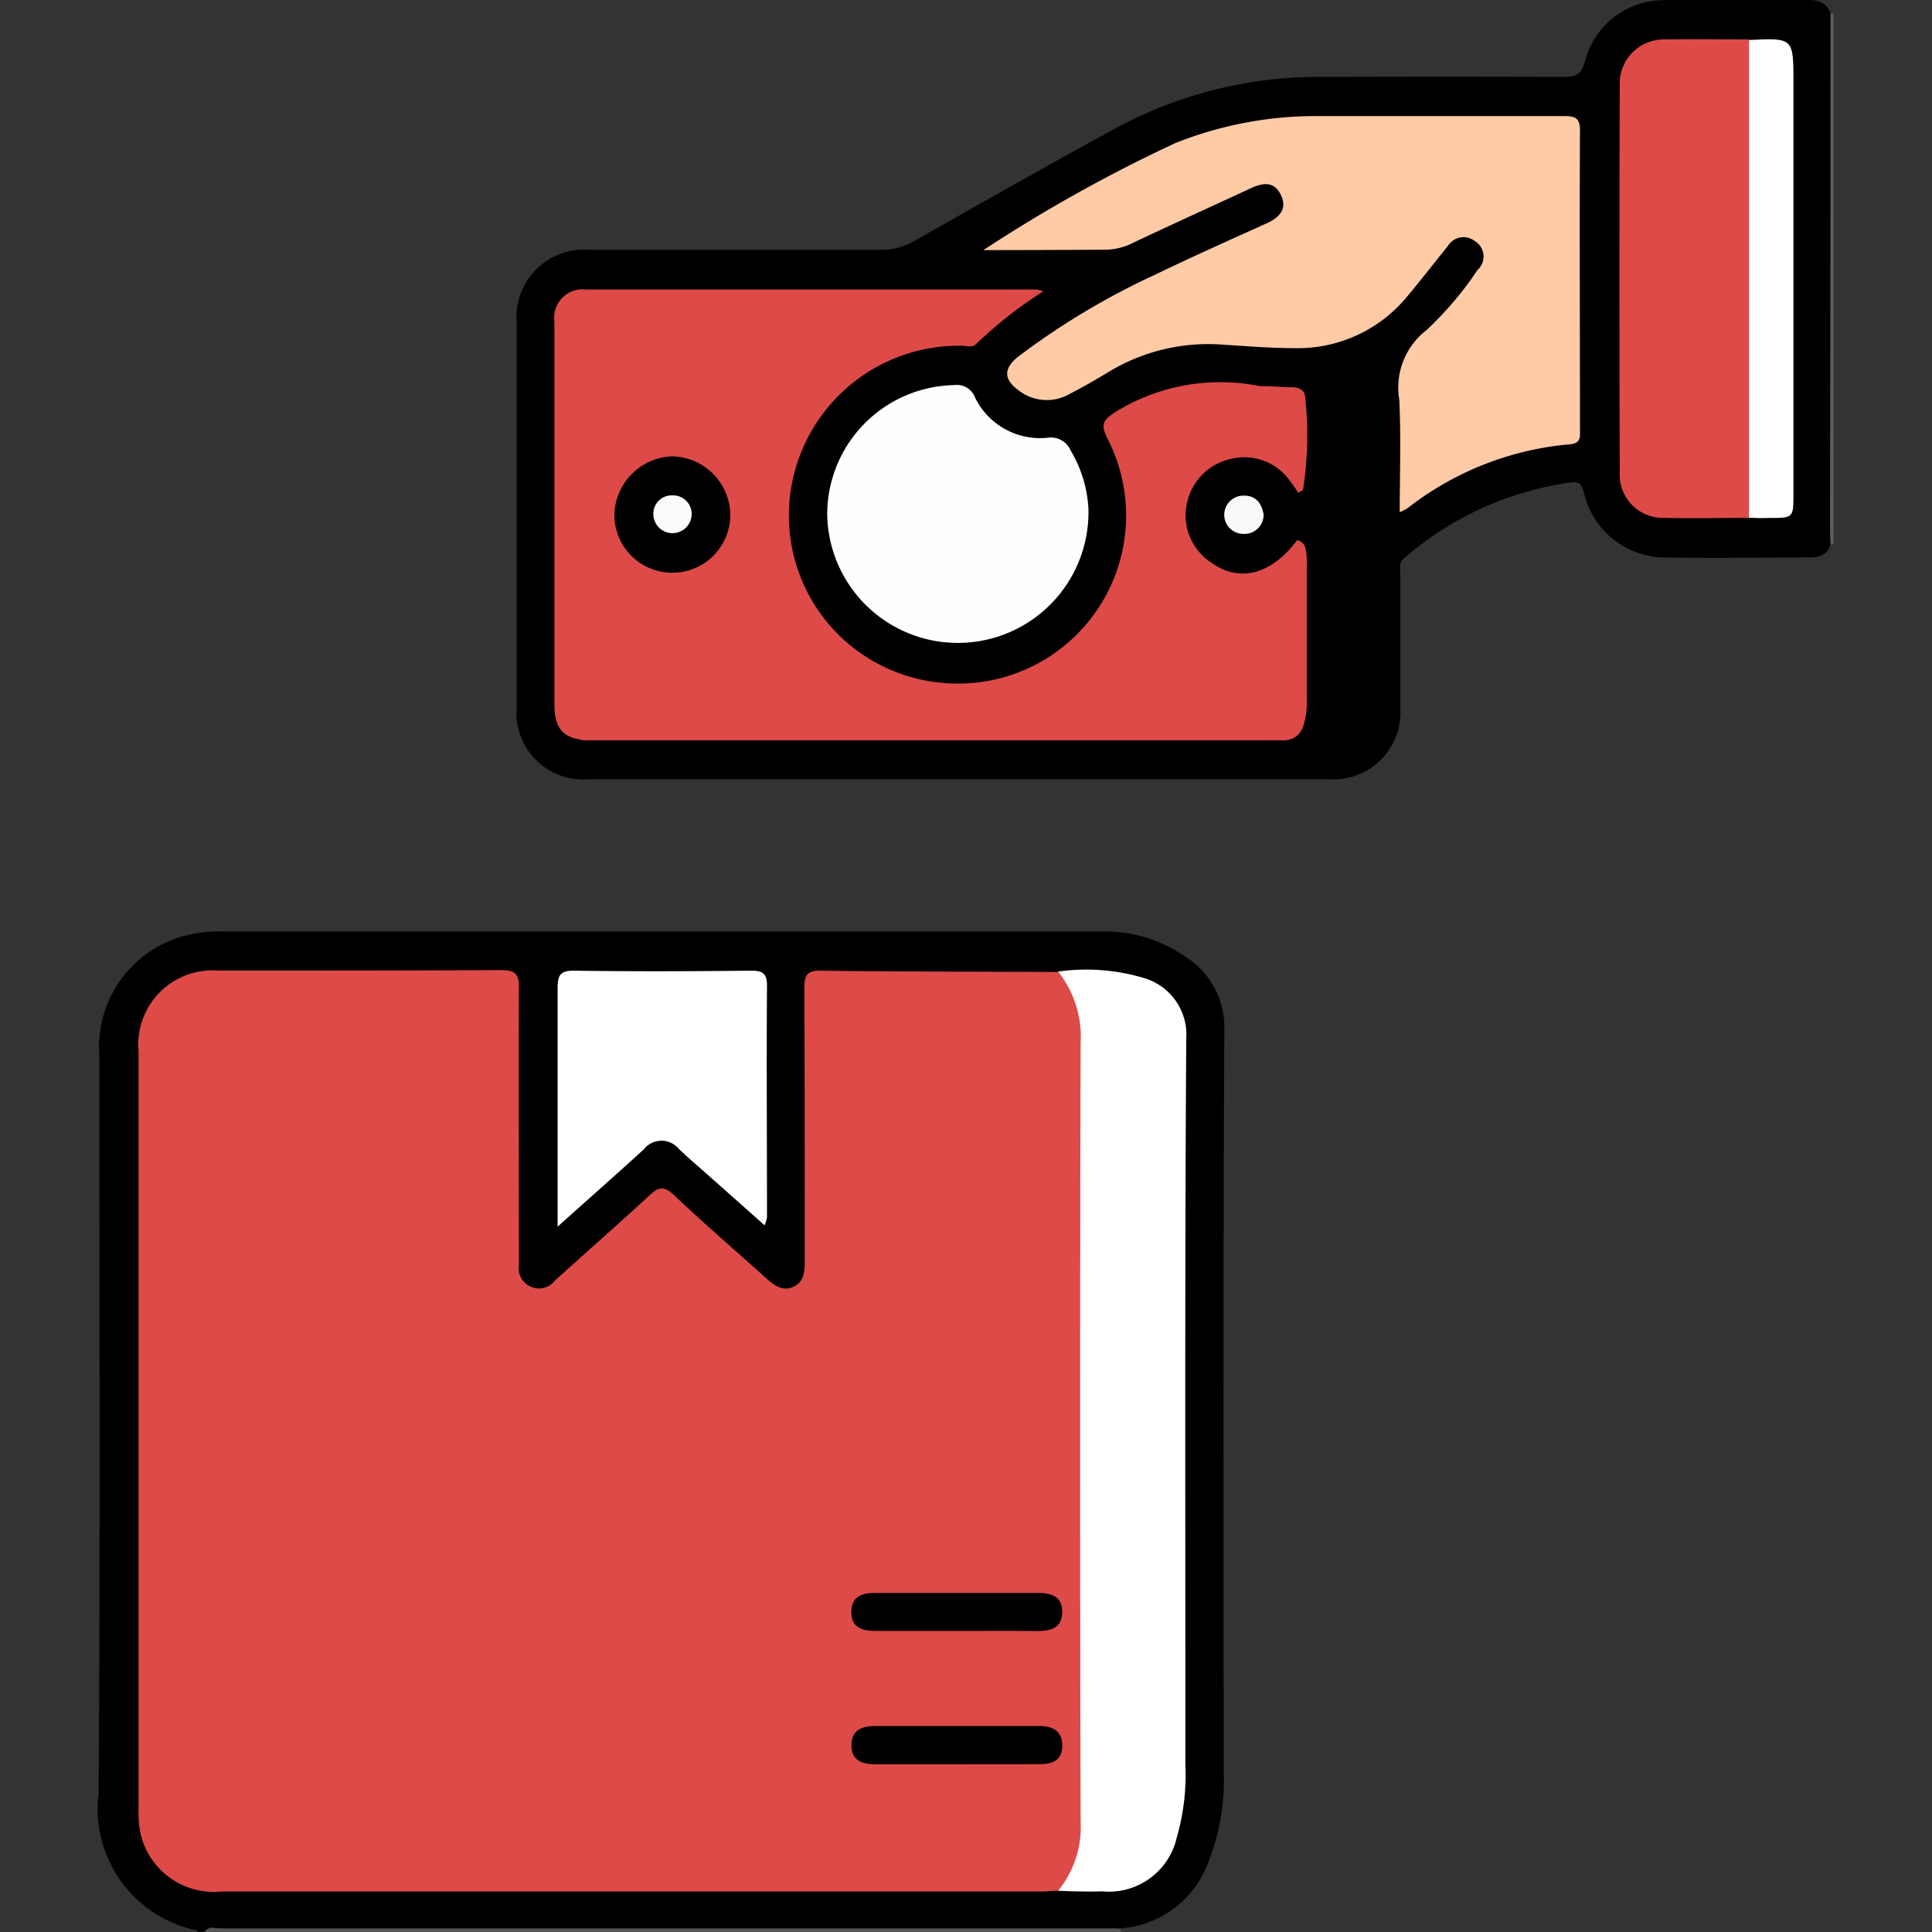 <svg xmlns="http://www.w3.org/2000/svg" width="24" height="24" viewBox="0 0 24 24">
  <rect x="0" y="0" width="24" height="24" fill="#333333" stroke="none"/>
  <g id="cash_delivery" transform="translate(16630 5735)">
    <g id="Group_7198" data-name="Group 7198" transform="translate(-17060.695 -6270.967)">
      <path id="Path_2751" data-name="Path 2751" d="M433.149,737.913c0-.007-.006-.019-.011-.02a1.541,1.541,0,0,1-1.218-1.7c.021-3.053.008-6.107.009-9.16a1.434,1.434,0,0,1,1.013-1.482,1.7,1.7,0,0,1,.5-.066H444.4a1.738,1.738,0,0,1,.99.294,1.041,1.041,0,0,1,.514.945c-.016,3.061-.009,6.122-.008,9.183a2.717,2.717,0,0,1-.183,1.117,1.255,1.255,0,0,1-1.091.844.73.73,0,0,1-.271.017l-10.841,0a.537.537,0,0,0-.269.022Z" transform="translate(0 -177.947)"/>
      <path id="Path_2752" data-name="Path 2752" d="M453.537,928.117c.046-.08.122-.044.185-.044q5.564,0,11.129,0a.642.642,0,0,1,.068.007.087.087,0,0,0-.006.041Z" transform="translate(-20.297 -368.151)" fill="#555"/>
      <path id="Path_2753" data-name="Path 2753" d="M782.927,538.693a.051.051,0,0,1,.039.007v6.58l-.018.009-.021,0a.352.352,0,0,1-.08-.3q0-3,0-6A.355.355,0,0,1,782.927,538.693Z" transform="translate(-329.494 -2.558)" fill="#5d5d5d"/>
      <path id="Path_2754" data-name="Path 2754" d="M533.222,536.134q0,3.127-.006,6.253c0,.114,0,.228.007.342-.04.136-.148.163-.268.163-.6,0-1.2.011-1.8,0a1.034,1.034,0,0,1-.994-.8c-.027-.091-.042-.144-.161-.133a4,4,0,0,0-2.068.936c-.079.061-.054.136-.054.207,0,.548,0,1.1,0,1.645a.835.835,0,0,1-.894.9q-4.591,0-9.182,0a.829.829,0,0,1-.9-.9q0-2.376,0-4.752a.842.842,0,0,1,.919-.924q1.793,0,3.586,0a.83.83,0,0,0,.432-.109c.839-.476,1.677-.952,2.524-1.413a5.308,5.308,0,0,1,2.563-.627q1.485-.005,2.969,0c.153,0,.235-.016.279-.2a1.011,1.011,0,0,1,.978-.753c.6-.019,1.2-.008,1.8-.006C533.071,535.972,533.182,536,533.222,536.134Z" transform="translate(-79.788 0)"/>
      <path id="Path_2755" data-name="Path 2755" d="M451.4,744.8c-.068,0-.137.01-.2.01H441.013a.934.934,0,0,1-1-.689,1.229,1.229,0,0,1-.032-.316q0-4.717,0-9.435a.922.922,0,0,1,.992-1c1.172,0,2.345,0,3.517-.006.195,0,.217.07.216.235-.006,1.089,0,2.178,0,3.267,0,.053,0,.107,0,.16a.252.252,0,0,0,.45.192c.39-.352.786-.7,1.171-1.055.116-.108.184-.122.31,0,.375.356.769.693,1.153,1.04.1.087.2.154.327.094s.14-.183.14-.311c0-1.135,0-2.269-.005-3.4,0-.169.038-.217.211-.215.982.013,1.963.012,2.945.016a.676.676,0,0,1,.334.54,1.653,1.653,0,0,1,.012.3q0,4.874,0,9.748a1.539,1.539,0,0,1-.016.319A.649.649,0,0,1,451.4,744.8Z" transform="translate(-7.565 -185.346)" fill="#dd4a48"/>
      <path id="Path_2756" data-name="Path 2756" d="M627.075,744.8a1.252,1.252,0,0,0,.28-.862q-.013-4.836,0-9.672a1.3,1.3,0,0,0-.28-.885,2.509,2.509,0,0,1,1.079.084.734.734,0,0,1,.513.756c-.019,3-.01,6.007-.011,9.01a2.783,2.783,0,0,1-.105.9.865.865,0,0,1-.929.676C627.439,744.813,627.257,744.807,627.075,744.8Z" transform="translate(-183.236 -185.345)" fill="#fff"/>
      <path id="Path_2757" data-name="Path 2757" d="M527.772,736.55l-.708-.629c-.119-.106-.242-.209-.357-.32a.28.28,0,0,0-.438.006c-.34.311-.687.616-1.069.959v-.584c0-.792,0-1.584,0-2.375,0-.161.028-.224.209-.221.73.011,1.461.008,2.192,0,.142,0,.2.029.2.187-.007.959,0,1.919,0,2.878A.729.729,0,0,1,527.772,736.55Z" transform="translate(-87.578 -185.361)" fill="#fff"/>
      <path id="Path_2758" data-name="Path 2758" d="M524.872,600.422c-.251-.041-.3-.221-.3-.436q0-1.85,0-3.7c0-.35,0-.7,0-1.05a.354.354,0,0,1,.392-.4q2.8,0,5.593,0a.489.489,0,0,1,.088.023,5.354,5.354,0,0,0-.832.652c-.044.051-.115.024-.175.024a2.113,2.113,0,0,0-2.145,1.921,2.087,2.087,0,0,0,1.835,2.26,2.088,2.088,0,0,0,2.118-3.021c-.093-.183-.062-.235.1-.34a2.476,2.476,0,0,1,1.79-.318h.015c.192,0,.249.014.374.013.1,0,.17.032.174.132a4.371,4.371,0,0,1-.028,1.145c-.136.1-.165-.049-.224-.106a.648.648,0,0,0-.74-.2.607.607,0,0,0-.416.569.644.644,0,0,0,.366.631.624.624,0,0,0,.7-.092c.072-.055.118-.186.224-.182a.138.138,0,0,1,.123.111.854.854,0,0,1,.014.194q0,.845,0,1.69a.872.872,0,0,1-.043.315.246.246,0,0,1-.256.179q-4.338,0-8.675,0A.226.226,0,0,1,524.872,600.422Z" transform="translate(-86.99 -55.273)" fill="#dd4a48"/>
      <path id="Path_2759" data-name="Path 2759" d="M611.887,561.21a18.766,18.766,0,0,1,2.381-1.328,4.71,4.71,0,0,1,1.8-.337q1.518,0,3.037,0c.144,0,.194.031.193.186-.006,1.233,0,2.467,0,3.7,0,.091.018.18-.124.191a3.815,3.815,0,0,0-2.026.8.7.7,0,0,1-.089.043c0-.478.017-.938-.006-1.4a.9.9,0,0,1,.341-.863,4.3,4.3,0,0,0,.632-.746.223.223,0,0,0-.033-.357.228.228,0,0,0-.339.064c-.168.206-.33.418-.5.62a1.759,1.759,0,0,1-1.4.645c-.3,0-.608-.026-.912-.045a2.384,2.384,0,0,0-1.415.35c-.156.094-.315.185-.477.268a.566.566,0,0,1-.624-.048c-.189-.135-.191-.274-.007-.419a9.158,9.158,0,0,1,1.7-1.018c.458-.222.923-.429,1.386-.638.161-.073.262-.181.177-.355s-.226-.149-.374-.081c-.489.227-.98.449-1.467.68a.769.769,0,0,1-.348.083C612.886,561.208,612.386,561.21,611.887,561.21Z" transform="translate(-168.976 -22.136)" fill="#ffcaa6"/>
      <path id="Path_2760" data-name="Path 2760" d="M742.879,549.959c-.349,0-.7.01-1.048,0a.536.536,0,0,1-.558-.565q-.007-2.405,0-4.811a.547.547,0,0,1,.558-.567c.349-.006.7,0,1.048,0a.4.4,0,0,1,.074.3q0,2.666,0,5.331A.408.408,0,0,1,742.879,549.959Z" transform="translate(-290.457 -7.559)" fill="#dd4a48"/>
      <path id="Path_2761" data-name="Path 2761" d="M583.357,615.844a1.623,1.623,0,1,1-3.245.081,1.607,1.607,0,0,1,1.578-1.62.239.239,0,0,1,.258.154.9.9,0,0,0,.9.5.267.267,0,0,1,.288.158A1.571,1.571,0,0,1,583.357,615.844Z" transform="translate(-139.141 -73.554)" fill="#fefefe"/>
      <path id="Path_2762" data-name="Path 2762" d="M767.612,549.924q0-2.967,0-5.935c.552-.027.552-.027.552.529v5.1c0,.308,0,.309-.3.308C767.779,549.93,767.7,549.927,767.612,549.924Z" transform="translate(-315.19 -7.525)" fill="#fff"/>
      <path id="Path_2763" data-name="Path 2763" d="M586.275,860.451c-.335,0-.669,0-1,0-.164,0-.3-.043-.3-.231s.121-.242.289-.241q1.016,0,2.031,0c.163,0,.3.042.3.232,0,.205-.141.242-.312.241C586.945,860.449,586.61,860.451,586.275,860.451Z" transform="translate(-143.705 -304.224)"/>
      <path id="Path_2764" data-name="Path 2764" d="M586.265,887.506h-1c-.165,0-.293-.055-.288-.243s.136-.232.3-.232q1.015,0,2.031,0c.167,0,.289.059.288.244s-.123.23-.278.23Z" transform="translate(-143.705 -329.623)"/>
      <path id="Path_2765" data-name="Path 2765" d="M538.262,629.545a.72.72,0,1,1-1.44,0,.746.746,0,0,1,.709-.726A.736.736,0,0,1,538.262,629.545Z" transform="translate(-98.495 -87.183)"/>
      <path id="Path_2766" data-name="Path 2766" d="M654.5,629.347a.949.949,0,0,1-.009.6c-.321.427-.719.53-1.07.272a.7.7,0,0,1-.3-.716.714.714,0,0,1,.552-.569.692.692,0,0,1,.724.265A1.38,1.38,0,0,1,654.5,629.347Z" transform="translate(-207.685 -87.267)"/>
      <path id="Path_2767" data-name="Path 2767" d="M544.975,636.727a.23.23,0,0,1,.229.262.238.238,0,0,1-.474-.03A.228.228,0,0,1,544.975,636.727Z" transform="translate(-105.919 -94.606)" fill="#fbfbfb"/>
      <path id="Path_2768" data-name="Path 2768" d="M661.427,637.022a.237.237,0,0,1-.249.243.237.237,0,0,1-.005-.475C661.33,636.786,661.4,636.881,661.427,637.022Z" transform="translate(-215.035 -94.666)" fill="#f9f9f9"/>
    </g>
    <rect id="Rectangle_17445" data-name="Rectangle 17445" width="24" height="24" transform="translate(-16630 -5735)" fill="none"/>
  </g>
</svg>
